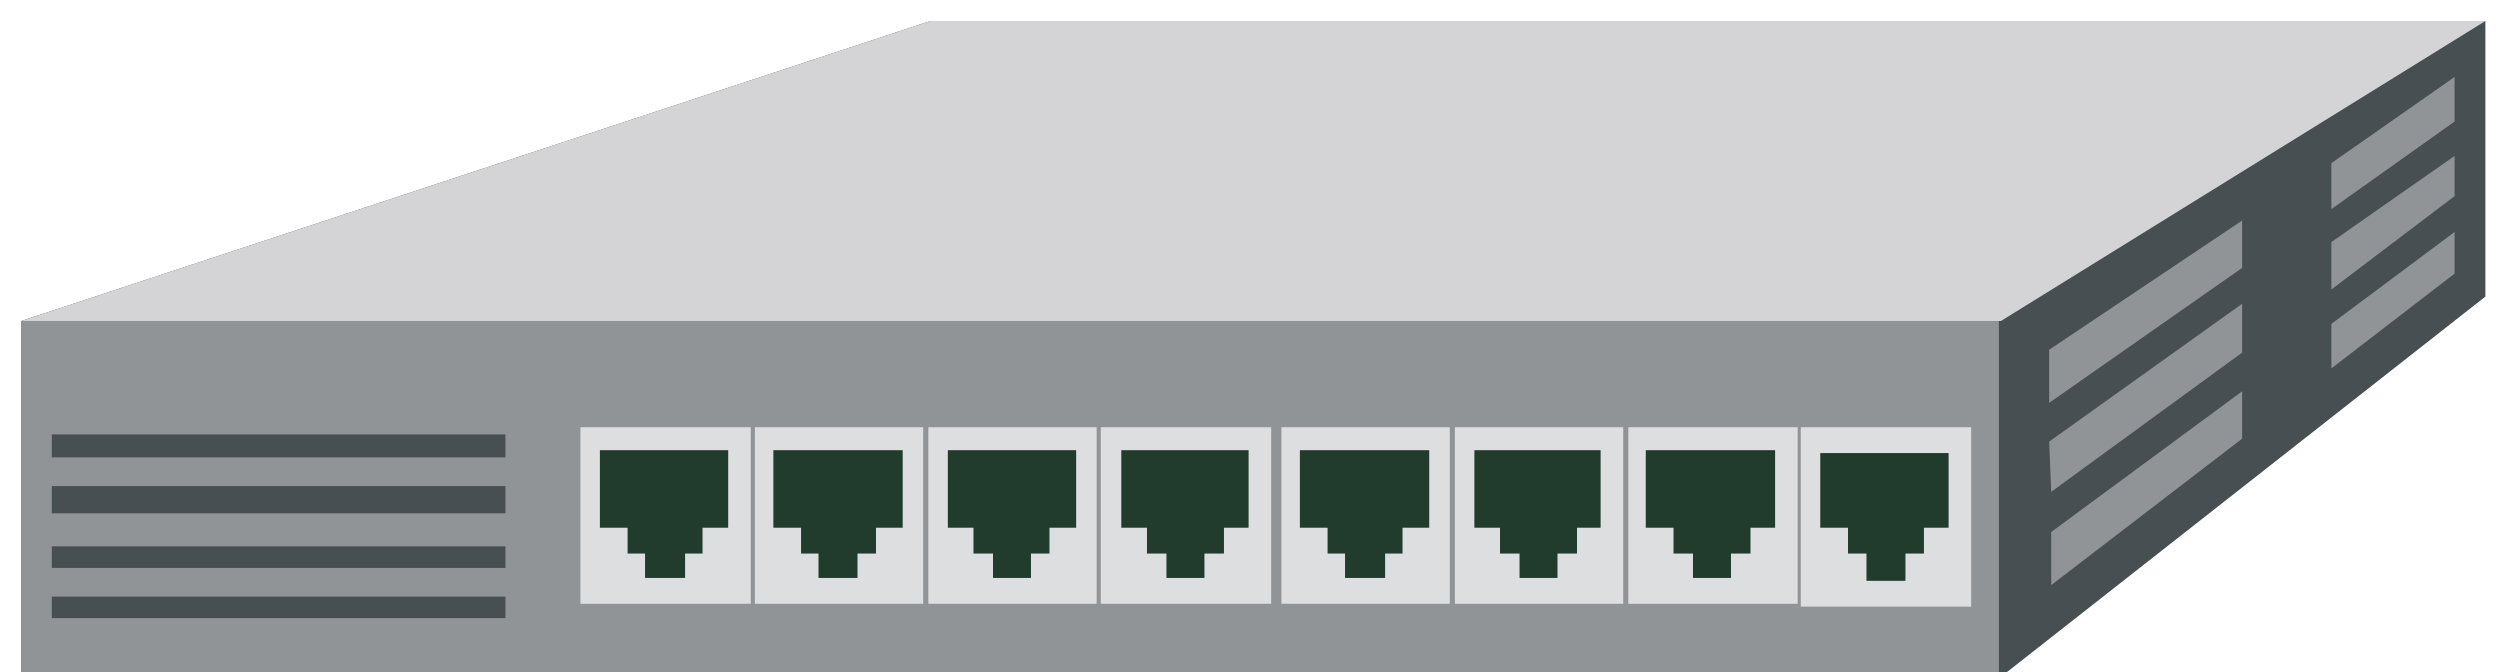 <?xml version="1.0" encoding="iso-8859-1"?>
<!DOCTYPE svg PUBLIC "-//W3C//DTD SVG 1.1//EN" "http://www.w3.org/Graphics/SVG/1.1/DTD/svg11.dtd">
<svg version="1.1" xmlns="http://www.w3.org/2000/svg" xmlns:xlink="http://www.w3.org/1999/xlink" width="119" height="32" viewBox="0 0 119 32">
<g>
	<polygon style="fill-rule:evenodd;clip-rule:evenodd;fill:#484F52;" points="1,15.28 1,32.771 95.146,32.771 95.146,32.293 
		118.304,14.118 118.304,1 44.286,1 	"/>
	<polygon style="fill-rule:evenodd;clip-rule:evenodd;fill:#D4D4D6;" points="1,15.28 95.242,15.28 118.304,1 44.286,1 	"/>
	<polygon style="fill-rule:evenodd;clip-rule:evenodd;fill:#909497;" points="1,15.28 1,32.771 95.146,32.771 95.146,15.28 1,15.28 
			"/>
	<polygon style="fill-rule:evenodd;clip-rule:evenodd;fill:#DDDEE0;" points="35.932,20.336 35.932,28.74 43.944,28.74 
		43.944,20.336 35.932,20.336 	"/>
	<polygon style="fill-rule:evenodd;clip-rule:evenodd;fill:#DDDEE0;" points="44.189,20.336 44.189,28.74 52.201,28.74 
		52.201,20.336 44.189,20.336 	"/>
	<polygon style="fill-rule:evenodd;clip-rule:evenodd;fill:#DDDEE0;" points="52.396,20.336 52.396,28.74 60.507,28.74 
		60.507,20.336 52.396,20.336 	"/>
	<polygon style="fill-rule:evenodd;clip-rule:evenodd;fill:#DDDEE0;" points="60.996,20.336 60.996,28.74 69.009,28.74 
		69.009,20.336 60.996,20.336 	"/>
	<polygon style="fill-rule:evenodd;clip-rule:evenodd;fill:#DDDEE0;" points="77.508,20.336 77.508,28.74 85.569,28.74 
		85.569,20.336 77.508,20.336 	"/>
	<polygon style="fill-rule:evenodd;clip-rule:evenodd;fill:#DDDEE0;" points="69.252,20.336 69.252,28.74 77.265,28.74 
		77.265,20.336 69.252,20.336 	"/>
	<polygon style="fill-rule:evenodd;clip-rule:evenodd;fill:#DDDEE0;" points="27.627,20.336 27.627,28.74 35.737,28.74 
		35.737,20.336 27.627,20.336 	"/>
	<polygon style="fill-rule:evenodd;clip-rule:evenodd;fill:#DDDEE0;" points="85.716,20.336 85.716,28.876 93.827,28.876 
		93.827,20.336 85.716,20.336 	"/>
	<polygon style="fill-rule:evenodd;clip-rule:evenodd;fill:#213B2C;" points="33.441,25.119 34.662,25.119 34.662,21.429 
		28.555,21.429 28.555,25.119 29.874,25.119 29.874,26.349 30.705,26.349 30.705,27.51 32.61,27.51 32.61,26.349 33.441,26.349 	"/>
	<polygon style="fill-rule:evenodd;clip-rule:evenodd;fill:#213B2C;" points="38.131,25.119 38.131,26.349 38.961,26.349 
		38.961,27.51 40.817,27.51 40.817,26.349 41.697,26.349 41.697,25.119 42.968,25.119 42.968,21.429 36.812,21.429 36.812,25.119 	
		"/>
	<polygon style="fill-rule:evenodd;clip-rule:evenodd;fill:#213B2C;" points="49.954,25.119 51.225,25.119 51.225,21.429 
		45.117,21.429 45.117,25.119 46.338,25.119 46.338,26.349 47.267,26.349 47.267,27.51 49.074,27.51 49.074,26.349 49.954,26.349 	
		"/>
	<polygon style="fill-rule:evenodd;clip-rule:evenodd;fill:#213B2C;" points="58.26,25.119 59.433,25.119 59.433,21.429 
		53.374,21.429 53.374,25.119 54.595,25.119 54.595,26.349 55.523,26.349 55.523,27.51 57.331,27.51 57.331,26.349 58.26,26.349 	
		"/>
	<polygon style="fill-rule:evenodd;clip-rule:evenodd;fill:#213B2C;" points="66.76,25.119 68.031,25.119 68.031,21.429 
		61.875,21.429 61.875,25.119 63.193,25.119 63.193,26.349 64.024,26.349 64.024,27.51 65.931,27.51 65.931,26.349 66.76,26.349 	
		"/>
	<polygon style="fill-rule:evenodd;clip-rule:evenodd;fill:#213B2C;" points="75.065,25.119 76.189,25.119 76.189,21.429 
		70.181,21.429 70.181,25.119 71.401,25.119 71.401,26.349 72.33,26.349 72.33,27.51 74.137,27.51 74.137,26.349 75.065,26.349 	"/>
	<polygon style="fill-rule:evenodd;clip-rule:evenodd;fill:#213B2C;" points="79.66,25.119 79.66,26.349 80.586,26.349 
		80.586,27.51 82.395,27.51 82.395,26.349 83.323,26.349 83.323,25.119 84.495,25.119 84.495,21.429 78.339,21.429 78.339,25.119 	
		"/>
	<polygon style="fill-rule:evenodd;clip-rule:evenodd;fill:#213B2C;" points="91.579,25.119 92.753,25.119 92.753,21.566 
		86.645,21.566 86.645,25.119 87.965,25.119 87.965,26.349 88.844,26.349 88.844,27.647 90.7,27.647 90.7,26.349 91.579,26.349 	"/>
	<path style="fill-rule:evenodd;clip-rule:evenodd;fill:#909497;" d="M116.837,11.044l-5.863,4.373v2.118l5.863-4.51V11.044
		L116.837,11.044z M110.974,11.522v2.255l5.863-4.441V7.423L110.974,11.522L110.974,11.522z M116.837,3.665l-5.863,4.1v2.187
		l5.863-4.168V3.665L116.837,3.665z M106.725,10.498l-9.184,6.149v2.528l9.184-6.423V10.498L106.725,10.498z M97.541,21.02
		l0.097,2.391l9.087-6.627V14.46L97.541,21.02L97.541,21.02z M106.725,18.628l-9.087,6.695v2.528l9.087-6.97V18.628L106.725,18.628z
		"/>
	<path style="fill-rule:evenodd;clip-rule:evenodd;fill:#484F52;" d="M2.466,29.423H24.06v-1.024H2.466V29.423L2.466,29.423z
		 M2.466,27.033H24.06v-1.027H2.466V27.033L2.466,27.033z M2.466,24.435H24.06v-1.297H2.466V24.435L2.466,24.435z M2.466,21.771
		H24.06v-1.093H2.466V21.771L2.466,21.771z"/>
</g>
</svg>